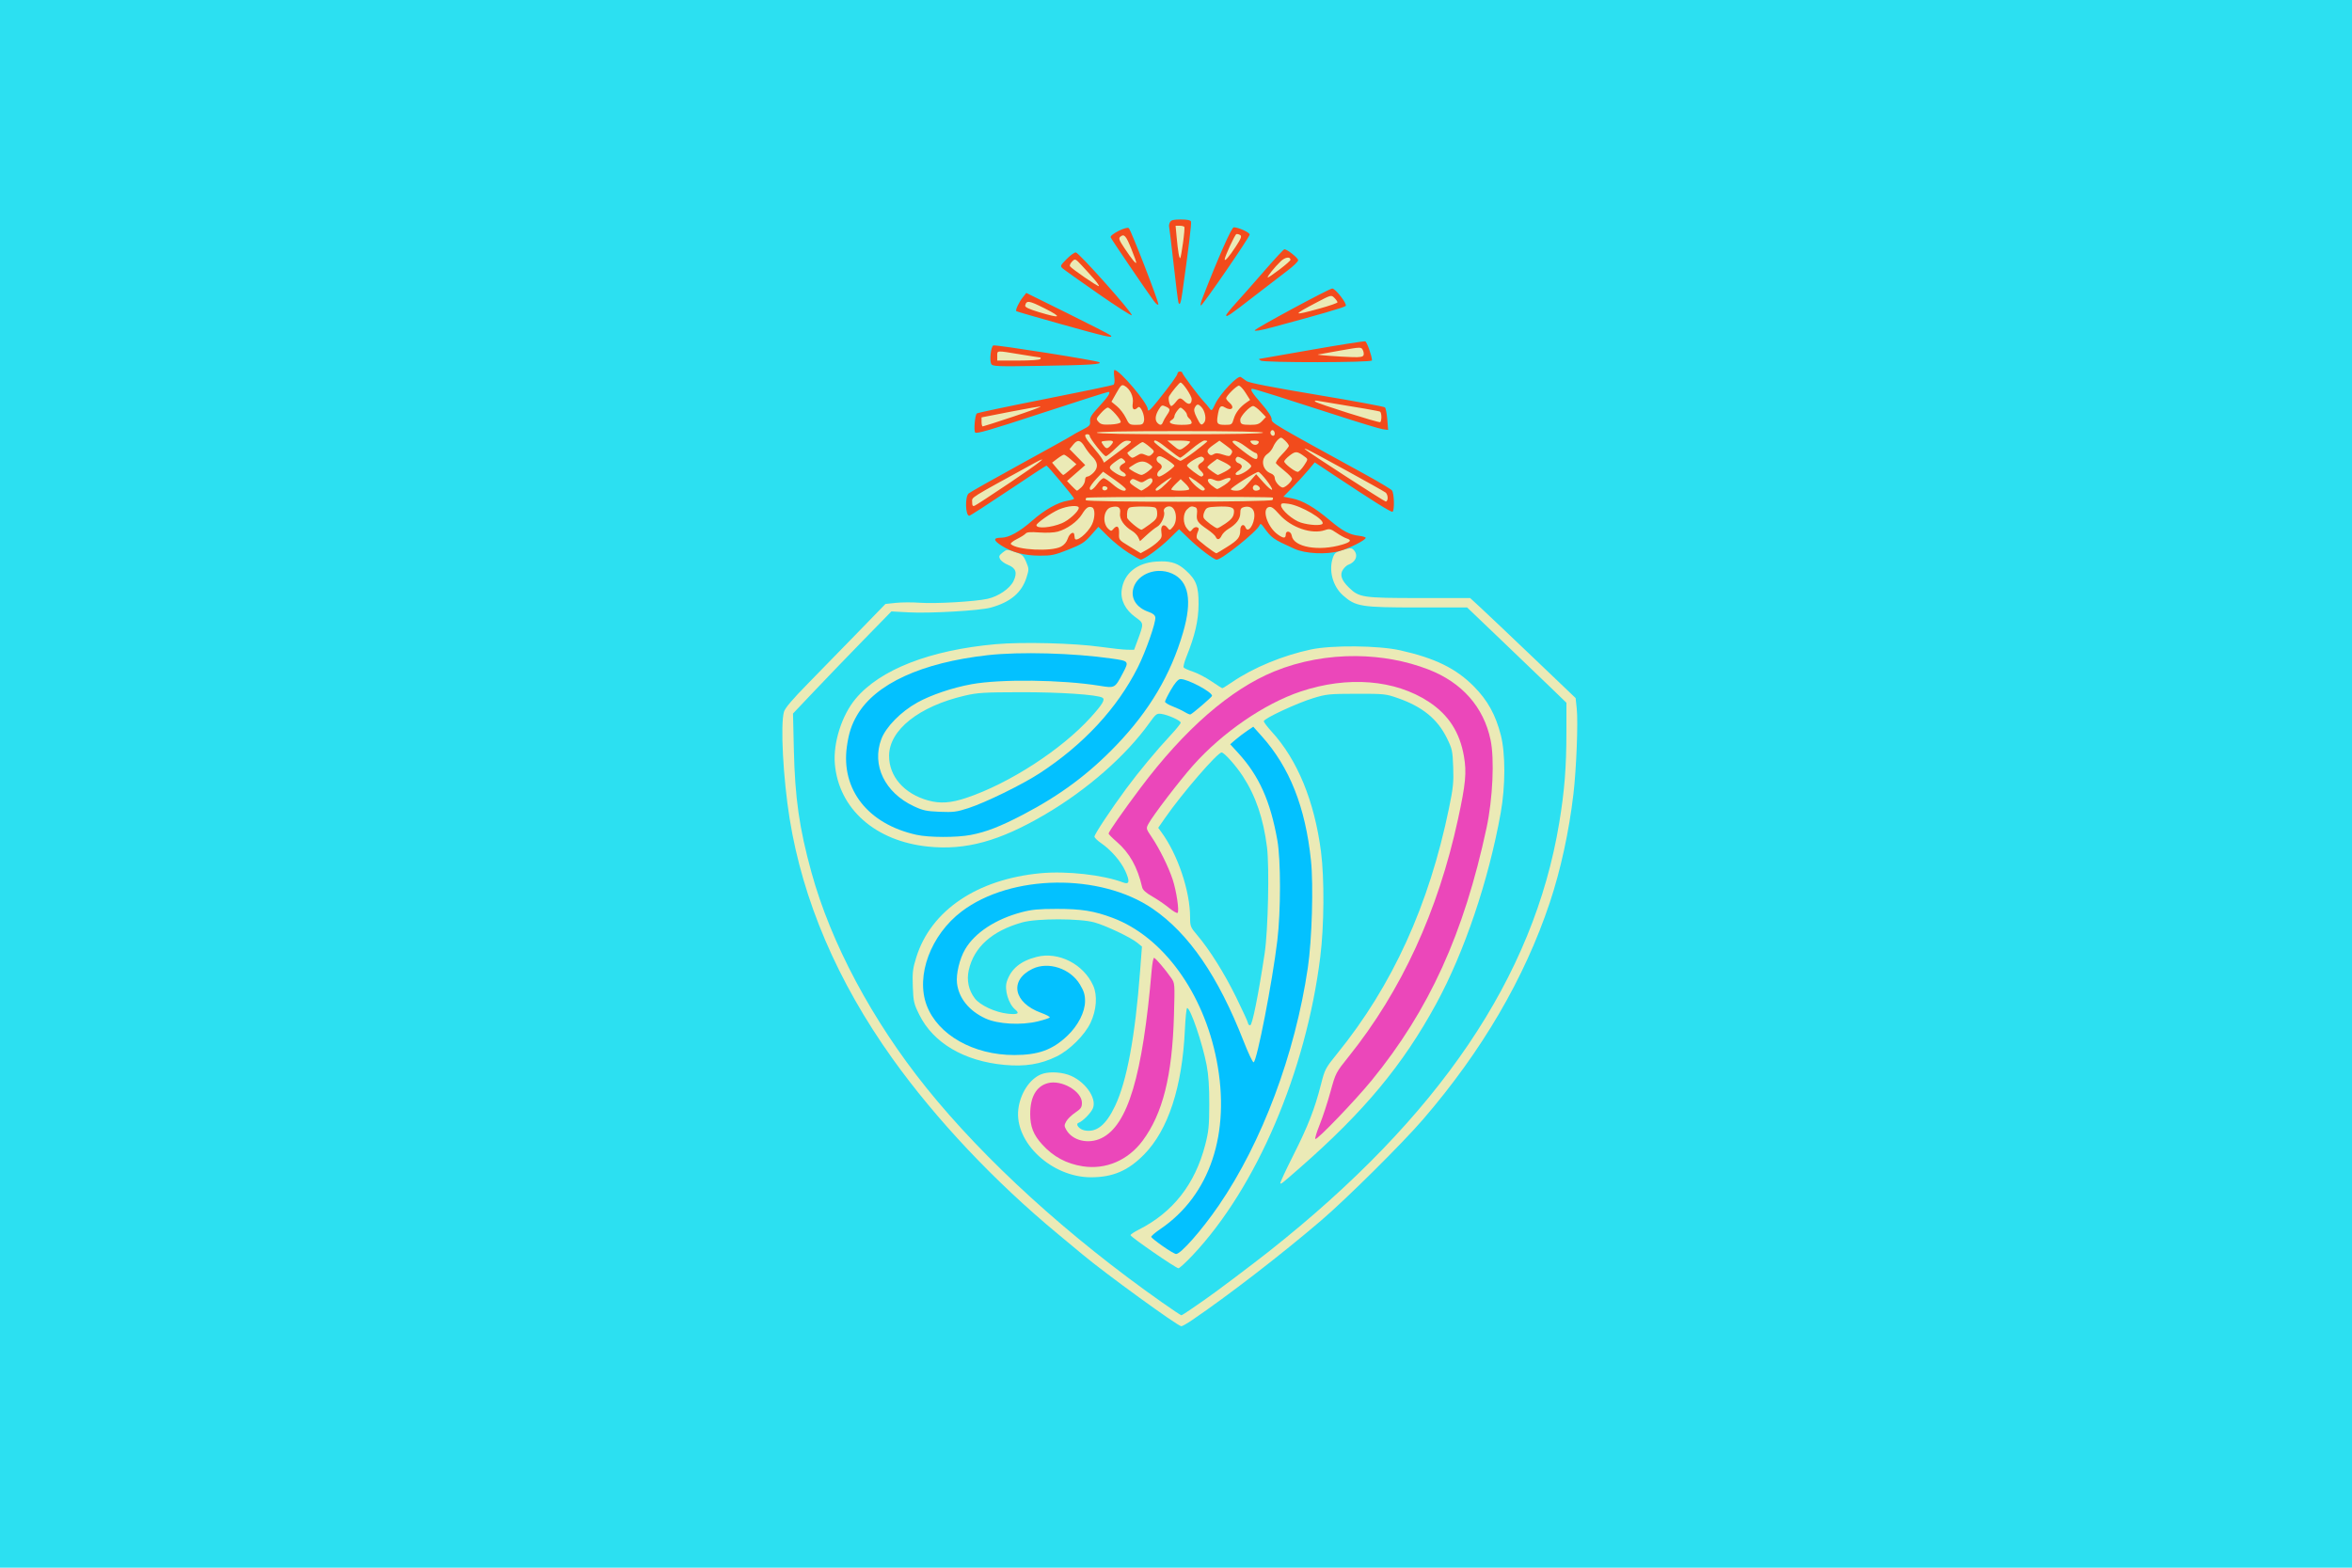 <?xml version="1.0" encoding="UTF-8"?>
<svg version="1.1" viewBox="0 0 1200 800" xmlns="http://www.w3.org/2000/svg" xmlns:cc="http://creativecommons.org/ns#" xmlns:dc="http://purl.org/dc/elements/1.1/" xmlns:rdf="http://www.w3.org/1999/02/22-rdf-syntax-ns#">
<rect y="9.7656e-5" width="1200" height="800" fill="#2ce0f1" stroke-width="1.085"/>
<path d="m689.08 279.82c-0.743-0.023-1.832 0.244-3.777 0.785-3.603 1.003-4.395 1.575-5.18 3.744-2.374 6.564-0.2 14.837 5.131 19.529 6.447 5.675 9.201 6.117 38.016 6.117h25.273l17.928 17.148c9.86 9.432 21.256 20.372 25.326 24.312l7.4 7.164-8e-3 14.887c-0.01 18.01-0.965 30.076-3.672 46.438-13.02 78.688-61.242 149.93-147.92 218.52-8.72 6.901-28.665 21.903-32.93 24.771-0.951 0.64-3.916 2.695-6.59 4.564-2.674 1.87-5.083 3.398-5.354 3.398s-4.686-2.948-9.81-6.553c-47.75-33.591-90.544-72.565-120.32-109.58-27.648-34.37-48.718-73.913-58.637-110.05-6.168-22.473-8.348-37.696-8.926-62.355l-0.436-18.539 11.25-11.861c6.186-6.524 17.481-18.249 25.1-26.055l13.852-14.191 8.799 0.477c10.886 0.59 36.142-0.862 41.797-2.402 10.102-2.751 15.892-7.624 18.357-15.445 1.281-4.064 1.272-4.411-0.207-7.914-1.383-3.276-1.986-3.812-5.705-5.061-4.094-1.375-4.193-1.369-6.309 0.318-1.818 1.45-2.014 1.969-1.266 3.367 0.487 0.909 2.327 2.228 4.09 2.934 4.003 1.601 4.801 4.027 2.723 8.281-1.867 3.821-7.707 7.794-13.268 9.023-6.367 1.408-26.504 2.575-34.432 1.996-3.861-0.282-9.403-0.257-12.316 0.055l-5.297 0.566-14.072 14.494c-7.739 7.972-19.213 19.736-25.496 26.141-7.939 8.093-11.663 12.481-12.211 14.393-1.873 6.529-0.437 33.78 2.863 54.361 6.728 41.959 24.419 83.29 52.459 122.55 22.156 31.025 52.273 62.949 84.689 89.773 4.62 3.823 10.02 8.312 12 9.975 11.609 9.75 48.949 36.898 50.744 36.895 0.471 0 2.909-1.395 5.418-3.1 18.427-12.518 45.512-33.421 65.887-50.852 12.945-11.075 41.556-39.471 52.037-51.646 30.08-34.941 51.702-71.925 64.6-110.5 5.537-16.563 9.853-36.367 12.094-55.494 1.524-13.009 2.437-36.692 1.685-43.684l-0.566-5.283-21.266-20.316c-11.695-11.175-23.8-22.658-26.898-25.518l-5.633-5.201-26.051-0.012c-28.881-0.014-30.574-0.266-35.795-5.326-3.797-3.68-4.774-6.55-3.103-9.1 0.738-1.126 1.949-2.262 2.693-2.525 3.916-1.385 5.282-4.862 2.932-7.459-0.559-0.617-0.953-0.931-1.695-0.953zm-96.604 6.656c-0.786 6e-3 -1.619 0.039-2.504 0.096-9.873 0.634-16.525 6.052-17.668 14.391-0.711 5.19 1.834 10.275 7 13.986 4.37 3.139 4.358 3.016 1.094 11.846l-1.773 4.801-3.514-0.035c-1.932-0.02-8.014-0.675-13.514-1.455-13.51-1.916-39.973-2.593-53.611-1.371-33.548 3.007-59.047 12.957-71.482 27.891-7.024 8.435-11.486 22.48-10.557 33.229 1.98 22.891 20.621 39.407 47.604 42.176 19.217 1.972 36.481-2.789 59.781-16.486 21.449-12.609 41.144-29.894 53.07-46.576 3.333-4.662 3.783-5.003 6.15-4.658 3.485 0.507 9.846 3.398 9.846 4.475 0 0.482-2.254 3.292-5.008 6.244-7.323 7.851-16.346 18.709-22.744 27.369-7.729 10.462-16.248 23.322-16.248 24.525 0 0.549 1.538 2.056 3.418 3.35 5.034 3.463 10.054 9.254 12.326 14.217 2.436 5.321 2.101 7.066-1.117 5.84-10.178-3.878-28.771-5.959-42.092-4.713-32.389 3.03-55.983 18.982-63.438 42.891-1.81 5.805-2.04 7.744-1.773 14.953 0.283 7.651 0.535 8.748 3.307 14.355 7.114 14.394 22.85 23.683 43.369 25.602 10.569 0.988 18.568-0.305 26.729-4.322 6.645-3.271 14.289-10.868 17.268-17.16 3.059-6.461 3.605-13.894 1.391-18.9-4.875-11.021-17.736-17.583-28.869-14.73-8.265 2.117-13.106 6.126-15.232 12.613-1.335 4.074 0.859 11.414 4.256 14.232 2.478 2.057 1.388 2.69-3.715 2.156-6.384-0.667-14.157-4.275-16.867-7.828-3.166-4.151-4.253-9.217-3.09-14.402 2.645-11.795 11.939-20.087 27.33-24.385 7.432-2.076 29.371-2.062 36.801 0.023 6.006 1.686 18.529 7.643 21.914 10.424l2.314 1.902-0.959 12.68c-2.527 33.385-6.733 56.019-12.764 68.689-4.668 9.807-9.523 13.664-15.631 12.424-2.678-0.544-4.754-3.197-2.998-3.832 2.12-0.767 6.344-5.039 7.328-7.414 2.21-5.335-4.411-14.343-12.592-17.131-4.58-1.561-10.636-1.62-14.039-0.139-5.769 2.512-10.412 9.7-11.406 17.66-2.117 16.944 17.037 34.876 37.176 34.801 11.084-0.041 18.782-3.339 26.867-11.51 12.392-12.524 19.587-34.475 20.934-63.871 0.277-6.05 0.792-11 1.143-11 1.682 0 7.83 18.031 9.965 29.229 0.95 4.981 1.354 11.079 1.326 19.971-0.034 11.079-0.316 13.867-2.098 20.736-5.185 19.991-16.477 34.381-33.881 43.17-2.31 1.167-4.199 2.432-4.199 2.812 0 0.893 23.159 16.881 24.453 16.881 0.539 0 3.78-2.97 7.203-6.6 32.55-34.516 57.834-93.584 65.146-152.2 1.984-15.905 2.155-40.007 0.379-53.76-3.321-25.72-12-46.863-25.129-61.229-2.23-2.44-4.055-4.857-4.055-5.371 0-1.355 16.774-9.185 25.201-11.764 6.729-2.059 8.168-2.205 22-2.231 14.194-0.026 15.061 0.064 21.199 2.215 12.526 4.389 20.173 10.614 24.979 20.338 2.732 5.528 2.945 6.508 3.254 14.859 0.285 7.707-0.011 10.608-2.152 21.012-10.192 49.519-28.83 90.434-57.039 125.21-5.973 7.364-6.319 8.018-8.24 15.592-3.187 12.565-6.602 21.326-14.139 36.268-3.869 7.67-6.865 14.12-6.654 14.33 0.436 0.436 0.741 0.196 9.994-7.906 32.777-28.7 52.451-52.366 69.477-83.568 14.442-26.468 26.823-63.082 33.004-97.6 2.43-13.572 2.457-30.244 0.064-39.6-2.665-10.423-6.73-17.781-13.742-24.877-9.095-9.203-19.823-14.465-37.615-18.447-11.142-2.494-34.871-2.714-45.59-0.424-14.279 3.05-29.224 9.231-39.969 16.527-2.608 1.771-4.938 3.221-5.178 3.221s-2.743-1.581-5.561-3.51c-2.818-1.929-7.052-4.14-9.408-4.916s-4.502-1.745-4.768-2.152c-0.266-0.407 0.342-2.783 1.35-5.281 4.42-10.961 6.207-18.657 6.254-26.941 0.053-9.235-1.181-12.501-6.557-17.357-3.705-3.347-6.981-4.605-12.484-4.562zm-71.678 66.76c20.123-0.038 39.155 1.249 41.697 2.82 1.468 0.907 5e-3 3.36-5.912 9.916-14.913 16.523-41.626 33.842-63.51 41.174-7.939 2.66-13.357 3.034-19.477 1.35-12.267-3.377-20.033-12.256-19.982-22.844 0.063-13.162 15.241-25.208 38.631-30.662 6.507-1.517 9.79-1.719 28.553-1.754zm102.49 30.76c1.308 0 7.33 6.756 10.861 12.186 6.531 10.041 10.439 21.541 12.275 36.131 1.266 10.059 0.559 42.507-1.178 54.084-3.149 20.99-6.32 36.799-7.381 36.799-0.591 0-1.072-0.421-1.072-0.936 0-0.515-2.732-6.492-6.07-13.283-6.128-12.464-13.57-24.326-20.02-31.908-3.293-3.872-3.512-4.422-3.512-8.895 0-13.45-6.284-32.104-14.672-43.553l-1.594-2.178 3.486-5.023c8.731-12.582 26.736-33.424 28.875-33.424z" fill="#ebeab6" stroke-width=".6"/>
<path d="m591.22 291.34c-5.872 0.138-11.359 3.464-12.92 8.674-1.58 5.272 1.456 10.079 7.734 12.244 2.145 0.74 3.245 1.63 3.414 2.766 0.371 2.49-4.84 17.389-8.926 25.525-10.489 20.885-27.82 39.562-50.244 54.145-8.836 5.746-27.491 14.867-36.203 17.701-5.938 1.932-7.681 2.156-14.609 1.873-6.764-0.276-8.621-0.676-13.246-2.846-14.775-6.93-21.565-20.955-16.572-34.227 2.351-6.25 10.003-14.037 18.352-18.674 7.055-3.919 17.984-7.608 27.793-9.383 14.79-2.677 46.017-2.29 65.164 0.807 7.885 1.275 7.827 1.308 11.865-6.324 3.296-6.23 3.257-6.284-5.551-7.553-19.596-2.823-46.927-3.573-63.271-1.736-33.8 3.797-57.297 14.576-66.682 30.59-2.875 4.906-4.291 9.242-5.238 16.055-3.058 21.985 10.827 39.588 35.52 45.033 6.432 1.418 20.494 1.448 27.73 0.059 7.853-1.508 15.122-4.335 26.666-10.369 19.003-9.933 33.575-20.789 47.658-35.502 16.826-17.579 27.665-35.91 33.939-57.4 4.777-16.36 2.969-26.224-5.514-30.076-2.204-1.001-4.561-1.435-6.859-1.381zm11.201 55.195c-0.116 0-0.224 8e-3 -0.32 0.021-1.09 0.157-2.712 2.04-4.684 5.436-1.66 2.858-3.018 5.6-3.018 6.092 0 0.492 1.709 1.546 3.799 2.342 2.09 0.796 4.881 2.104 6.201 2.906s2.647 1.37 2.951 1.262c1.152-0.41 11.049-8.927 11.049-9.508 0-2.003-12.389-8.55-15.979-8.551zm36.992 24.307-3.107 2.1c-1.709 1.155-4.357 3.167-5.885 4.471l-2.777 2.371 4.051 4.432c10.697 11.704 16.433 24.479 20.018 44.58 1.794 10.059 1.785 36.194-0.019 51.201-2.549 21.205-10.419 61.619-12.094 62.107-0.44 0.128-2.731-4.703-5.09-10.736-12.976-33.188-27.939-54.999-46.408-67.641-26.739-18.303-72.336-17.659-97.453 1.379-15.767 11.95-23.529 32.768-17.857 47.893 5.654 15.078 23.868 25.415 44.736 25.389 12.243-0.015 19.426-2.618 27.006-9.787 5.505-5.206 9.066-12.187 9.066-17.768 0-3.21-0.568-5.055-2.6-8.449-4.896-8.179-16.146-11.887-24.215-7.981-11.956 5.788-9.736 17.297 4.324 22.424 2.673 0.975 4.69 2.047 4.482 2.383s-2.907 1.23-6 1.988c-8.568 2.1-20.457 1.447-26.791-1.473-8.381-3.863-13.63-10.366-14.535-18.01-0.547-4.614 1.343-12.485 4.148-17.271 4.963-8.469 15.482-15.384 28.785-18.924 5.122-1.363 8.717-1.705 18-1.709 12.561-6e-3 19.038 1.036 28.494 4.586 25.635 9.624 46.374 38.104 53.09 72.904 7.153 37.068-3.432 68.679-28.754 85.875-2.708 1.839-4.811 3.662-4.676 4.051 0.135 0.389 2.766 2.487 5.846 4.662 3.08 2.175 6.153 3.989 6.828 4.031 2.323 0.145 13.138-12.14 21.766-24.723 22.114-32.253 38.949-77.175 45.475-121.35 2.103-14.238 2.917-42.099 1.598-54.736-2.848-27.285-10.891-47.573-25.168-63.494z" fill="#03c1ff" stroke-width=".6"/>
<path d="m692.06 334.81c-14.332-0.141-28.783 2.461-41.838 7.783-22.423 9.142-45.837 29.515-68.295 59.426-8.685 11.568-16.325 22.497-16.324 23.352 2.2e-4 0.344 1.847 2.216 4.104 4.16 6.588 5.674 10.64 12.906 13.029 23.264 0.319 1.384 1.917 2.831 5.188 4.693 2.6 1.48 6.441 4.104 8.531 5.832 2.091 1.728 4.061 2.858 4.381 2.51 0.901-0.982-0.62-11.177-2.535-16.996-2.114-6.421-6.727-15.756-10.689-21.633-2.942-4.362-2.953-4.414-1.617-6.894 2.278-4.23 15.798-21.911 22.674-29.652 14.941-16.822 36.389-31.567 54.938-37.771 24.001-8.029 48.13-6.086 65.375 5.266 10.073 6.631 15.808 15.532 17.93 27.826 1.424 8.251 0.875 14.045-3.029 32.021-10.238 47.137-28.857 87.595-55.746 121.13-6.623 8.26-6.699 8.409-9.346 18.066-1.468 5.356-3.919 12.835-5.445 16.621-1.527 3.786-2.544 7.118-2.26 7.406 0.761 0.771 20.267-19.517 28.746-29.9 29.347-35.936 47.06-74.892 58.619-128.92 3.16-14.771 4.086-35.068 2.043-44.801-3.534-16.835-14.603-29.361-31.809-35.996-11.423-4.405-23.977-6.665-36.623-6.789zm-103.27 153.98c-0.361 0-0.897 2.791-1.189 6.201-4.639 54.048-12.186 79.305-25.645 85.82-6.679 3.233-14.8 1.291-17.959-4.297-1.069-1.89-1.067-2.362 0.021-4.307 0.672-1.201 2.741-3.205 4.6-4.453 2.859-1.92 3.379-2.686 3.379-4.979 0-5.912-10.418-11.919-17.406-10.037-5.877 1.583-9.005 7.096-8.977 15.826 0.021 6.399 1.64 10.511 6.059 15.402 5.668 6.274 12.366 9.894 20.725 11.199 11.741 1.833 23.123-3.029 30.576-13.057 10.278-13.829 15.098-33.074 15.982-63.832 0.47-16.362 0.457-16.539-1.391-19.201-3.068-4.421-8.072-10.287-8.775-10.287z" fill="#eb47ba" stroke-width=".6"/>
<path d="m602.45 112.48c-1.867 0-3.083 0.082-3.838 0.273-0.755 0.192-1.023 0.423-1.25 0.865-0.175 0.34-0.314 0.746-0.387 1.1-0.073 0.354-0.057 0.675-0.039 0.729 0.033 0.098 0.038 0.147 0.055 0.244 0.017 0.097 0.036 0.22 0.059 0.371 0.045 0.303 0.102 0.718 0.17 1.234 0.136 1.033 0.316 2.472 0.525 4.213 0.419 3.482 0.96 8.175 1.523 13.236 0.563 5.058 1.119 9.781 1.562 13.314 0.222 1.767 0.415 3.236 0.566 4.299 0.076 0.531 0.139 0.962 0.191 1.273 0.052 0.312 0.114 0.553 0.102 0.518 0.029 0.08 0.047 0.106 0.074 0.17 0.279-0.733 0.629-2.487 1.029-5.305 1.571-11.066 2.752-19.849 3.496-25.973 0.372-3.062 0.635-5.459 0.783-7.141 0.074-0.841 0.119-1.503 0.135-1.973 8e-3 -0.235 0.01-0.421 4e-3 -0.551s-0.036-0.22-0.012-0.156c-0.012-0.031-0.063-0.111-0.248-0.209-0.185-0.098-0.486-0.202-0.889-0.283-0.806-0.163-2.018-0.25-3.613-0.25zm27.027 4c0.487-0.189-0.77 0.793-0.277 0.49-0.291 0.436-0.677 1.111-1.135 1.988-0.915 1.756-2.123 4.33-3.549 7.557-2.851 6.453-6.576 15.516-10.617 25.932-0.345 0.89-0.542 1.598-0.684 2.189 0.173-0.214 0.318-0.386 0.541-0.676 0.752-0.976 1.771-2.358 2.961-4.012 2.381-3.306 5.451-7.695 8.484-12.111 3.034-4.416 6.032-8.859 8.27-12.275 1.119-1.708 2.046-3.16 2.691-4.219 0.323-0.529 0.576-0.962 0.742-1.272 0.083-0.155 0.146-0.279 0.182-0.361 0.036-0.082 0.027-0.168 0.027-0.021 0 0.08 2e-4 -8e-3 -0.123-0.141-0.123-0.133-0.334-0.307-0.604-0.492-0.539-0.371-1.314-0.792-2.162-1.178-1.696-0.771-3.741-1.398-4.748-1.398zm-54.244 0.266c-0.979 0.052-3.276 0.936-5.137 1.961-0.931 0.512-1.773 1.059-2.326 1.525-0.277 0.233-0.48 0.449-0.58 0.598-0.1 0.149-0.062 0.173-0.088 0.105-0.021-0.056 0.081 0.157 0.23 0.4 0.149 0.244 0.361 0.577 0.625 0.986 0.528 0.82 1.266 1.943 2.154 3.279 1.776 2.672 4.15 6.194 6.633 9.85 4.965 7.312 10.379 15.171 12.32 17.805 0.5 0.678 0.968 1.163 1.326 1.461-0.083-0.298-0.186-0.649-0.34-1.123-0.355-1.093-0.887-2.611-1.537-4.408-1.301-3.594-3.081-8.31-4.91-13.031s-3.707-9.451-5.201-13.074c-0.747-1.811-1.398-3.345-1.898-4.461-0.25-0.558-0.462-1.011-0.627-1.336s-0.338-0.562-0.289-0.512c0.036 0.037-0.075-0.04-0.355-0.025zm80.156 10.969c-0.03 0.024-0.05 0.036-0.092 0.072-0.155 0.134-0.379 0.345-0.656 0.619-0.554 0.549-1.323 1.352-2.244 2.344-1.841 1.984-4.294 4.727-6.91 7.742-5.24 6.04-11.775 13.444-14.533 16.471-1.369 1.502-2.615 2.955-3.512 4.076-0.449 0.561-0.81 1.039-1.053 1.393-0.036 0.053-0.049 0.08-0.08 0.127 0.311-0.138 0.703-0.323 1.518-0.879 2.011-1.371 5.623-4.133 11.912-9.02 6.403-4.975 14.034-10.843 16.971-13.049 1.449-1.089 2.769-2.214 3.715-3.137 0.473-0.461 0.852-0.872 1.102-1.191 0.249-0.318 0.323-0.608 0.322-0.486v-2e-3c-5.7e-4 0.055-0.029-0.098-0.16-0.293-0.132-0.196-0.34-0.448-0.602-0.725-0.523-0.554-1.254-1.21-2.029-1.828-0.775-0.618-1.595-1.202-2.295-1.623-0.662-0.398-1.22-0.588-1.373-0.611zm-106.52 1.566c-0.015 0-0.261 0.058-0.562 0.217-0.302 0.159-0.68 0.402-1.096 0.705-0.831 0.606-1.816 1.455-2.731 2.387-1.601 1.631-2.409 2.55-2.59 2.984-0.09 0.217-0.078 0.251-6e-3 0.387 0.072 0.136 0.277 0.357 0.605 0.648 0.134 0.119 0.821 0.642 1.842 1.385 1.021 0.743 2.406 1.738 4.057 2.912 3.301 2.348 7.66 5.412 12.277 8.627 4.615 3.213 8.839 6.048 11.922 8.023 1.541 0.988 2.799 1.762 3.668 2.256 0.016 9e-3 0.021 0.01 0.037 0.019-0.106-0.149-0.16-0.241-0.289-0.414-0.706-0.947-1.749-2.248-3.018-3.775-2.537-3.055-5.98-7.021-9.48-10.949s-7.062-7.819-9.836-10.723c-1.387-1.452-2.578-2.659-3.461-3.494-0.441-0.418-0.806-0.742-1.07-0.953-0.132-0.105-0.24-0.184-0.307-0.225-0.067-0.041-0.124-0.018 0.037-0.018zm130.87 18.432c0.489-0.19-3.953 1.448-0.539 0.201-0.351 0.146-0.832 0.366-1.42 0.645-1.175 0.558-2.775 1.356-4.65 2.316-3.75 1.921-8.608 4.49-13.424 7.088-4.816 2.598-9.591 5.224-13.18 7.262-1.794 1.019-3.293 1.891-4.346 2.535-0.31 0.189-0.491 0.312-0.719 0.459 0.268-0.028 0.429-0.023 0.803-0.086 1.461-0.247 3.688-0.765 6.559-1.535 12.039-3.229 21.257-5.773 27.557-7.604 3.15-0.915 5.571-1.654 7.244-2.207 0.836-0.277 1.487-0.507 1.941-0.688 0.227-0.09 0.405-0.17 0.527-0.23 0.083-0.041 0.087-0.047 0.105-0.059-1e-3 -0.043-5e-3 -0.107-0.033-0.213-0.066-0.246-0.224-0.615-0.451-1.037-0.454-0.844-1.178-1.918-1.982-2.959-0.804-1.041-1.69-2.054-2.457-2.787-0.383-0.367-0.738-0.664-1.023-0.855-0.285-0.191-0.515-0.246-0.512-0.246zm-155.98 2.365-1.553 1.949c-0.929 1.165-1.883 2.775-2.523 4.135-0.32 0.68-0.562 1.3-0.686 1.752-0.06 0.218-0.087 0.394-0.092 0.502 0.077 0.027 0.158 0.055 0.283 0.096 0.32 0.105 0.789 0.251 1.385 0.432 1.192 0.362 2.899 0.867 4.992 1.475 4.186 1.215 9.918 2.846 16.182 4.6 11.431 3.201 18.095 5.015 21.678 5.828 1.401 0.318 1.984 0.367 2.494 0.406-0.024-0.014-0.034-0.021-0.059-0.035-0.329-0.189-0.796-0.445-1.379-0.758-1.166-0.626-2.804-1.48-4.791-2.5-3.975-2.04-9.347-4.741-15.154-7.611a0.483 0.483 0 0 1-2e-3 0zm172.64 24.566c0.283 0.068-0.674-0.017-0.523 0.053-0.405 0.038-0.982 0.107-1.707 0.203-1.449 0.193-3.489 0.494-5.967 0.883-4.956 0.777-11.662 1.897-18.92 3.172-7.26 1.276-13.906 2.441-18.764 3.291-2.429 0.425-4.41 0.772-5.799 1.014-0.592 0.103-1.016 0.177-1.381 0.24 0.052 0.036 0.063 0.054 0.121 0.092-0.066-0.042 0.023 9e-3 0.156 0.037 0.133 0.028 0.327 0.06 0.568 0.09 0.483 0.06 1.159 0.116 1.99 0.168 1.663 0.104 3.952 0.19 6.652 0.258 5.401 0.135 12.445 0.197 19.432 0.188 6.987-9e-3 13.919-0.091 19.1-0.24 2.59-0.075 4.743-0.166 6.238-0.273 0.747-0.054 1.331-0.113 1.709-0.172 0.076-0.012 0.098-0.02 0.156-0.031-0.077-1.009-0.618-3.129-1.309-5.086-0.371-1.05-0.77-2.045-1.121-2.779-0.176-0.367-0.341-0.67-0.475-0.873-0.133-0.203-0.293-0.281-0.158-0.232zm-189.4 2.084c0.021-8e-3 -0.087 0.06-0.199 0.254-0.112 0.194-0.234 0.487-0.346 0.844-0.223 0.713-0.409 1.676-0.525 2.684-0.117 1.008-0.165 2.064-0.127 2.973 0.038 0.909 0.183 1.682 0.361 2.043 0.101 0.204 0.171 0.309 0.73 0.463 0.56 0.154 1.56 0.273 3.236 0.338 3.353 0.13 9.421 0.066 20.457-0.105 12.769-0.198 20.806-0.4 25.383-0.688 2.098-0.132 3.299-0.292 4.019-0.451-0.104-0.029-0.082-0.029-0.209-0.059-0.458-0.108-1.092-0.242-1.869-0.396-1.555-0.309-3.691-0.698-6.209-1.139-5.037-0.881-11.608-1.963-18.164-3-6.556-1.037-13.096-2.029-18.072-2.732-2.488-0.352-4.585-0.631-6.094-0.807-0.754-0.088-1.363-0.151-1.793-0.184-0.215-0.016-0.385-0.024-0.5-0.025-0.115-1e-3 -0.224 0.044-0.08-0.012zm61.877 12.686c-0.019 0.125-0.04 0.231-0.047 0.428-0.02 0.592 0.029 1.446 0.158 2.385 0.157 1.146 0.2 2.1 0.119 2.852-0.081 0.752-0.257 1.361-0.779 1.684-0.095 0.059-0.131 0.064-0.189 0.084-0.058 0.02-0.124 0.04-0.203 0.062-0.158 0.045-0.366 0.1-0.627 0.164-0.523 0.129-1.256 0.296-2.18 0.502-1.847 0.411-4.454 0.969-7.633 1.633-6.358 1.327-15 3.077-24.393 4.934-9.389 1.856-17.987 3.61-24.27 4.939-3.142 0.665-5.703 1.225-7.496 1.637-0.896 0.206-1.601 0.376-2.084 0.502-0.241 0.063-0.429 0.116-0.549 0.154-0.022 7e-3 -0.028 0.01-0.045 0.016-0.037 0.056-0.117 0.189-0.199 0.432-0.093 0.275-0.186 0.639-0.271 1.059-0.17 0.838-0.311 1.896-0.4 2.955-0.09 1.06-0.13 2.124-0.104 2.978 0.013 0.427 0.045 0.801 0.09 1.088 0.045 0.287 0.123 0.492 0.141 0.52-0.079-0.124-0.092-0.053 0.139-0.045 0.231 8e-3 0.626-0.027 1.178-0.125 1.103-0.196 2.836-0.633 5.377-1.369 5.081-1.471 13.403-4.135 26.582-8.461 9.117-2.992 17.516-5.713 23.705-7.686 3.094-0.986 5.636-1.786 7.439-2.34 0.902-0.277 1.618-0.492 2.131-0.639 0.256-0.073 0.462-0.13 0.617-0.17 0.077-0.02 0.142-0.035 0.199-0.047 0.057-0.012 0.083-0.023 0.191-0.023 0.255 0 0.516 0.045 0.734 0.23 0.218 0.185 0.311 0.489 0.299 0.744-0.024 0.511-0.289 1.006-0.727 1.682-0.875 1.352-2.543 3.333-5.074 6.066-1.752 1.893-2.83 3.191-3.426 4.191s-0.724 1.662-0.639 2.467c0.11 1.04 0.021 1.892-0.639 2.613-0.66 0.721-1.756 1.319-3.666 2.287-1.171 0.594-2.342 1.215-3.277 1.736-0.936 0.521-1.673 0.974-1.842 1.107-0.084 0.067-0.15 0.103-0.271 0.178-0.122 0.074-0.282 0.17-0.482 0.287-0.4 0.234-0.957 0.553-1.652 0.947-1.392 0.789-3.341 1.882-5.709 3.199-4.735 2.635-11.14 6.169-18.07 9.967-6.928 3.796-13.386 7.385-18.205 10.107-2.409 1.361-4.41 2.507-5.854 3.352-0.722 0.423-1.304 0.769-1.727 1.029-0.423 0.261-0.719 0.468-0.732 0.48-0.307 0.268-0.679 1.115-0.885 2.215s-0.29 2.441-0.252 3.727c0.038 1.286 0.201 2.522 0.457 3.393 0.128 0.435 0.284 0.776 0.426 0.973 0.127 0.176 0.193 0.192 0.244 0.197 0.075-0.037 0.184-0.095 0.326-0.176 0.294-0.166 0.714-0.417 1.24-0.74 1.052-0.646 2.534-1.583 4.33-2.742 3.593-2.317 8.45-5.516 13.703-9.035 5.257-3.521 10.083-6.721 13.627-9.043 1.772-1.161 3.223-2.102 4.248-2.754 0.513-0.326 0.917-0.581 1.207-0.756 0.145-0.087 0.261-0.155 0.352-0.205 0.045-0.025 0.084-0.043 0.125-0.062 0.021-0.01 0.04-0.021 0.07-0.031 0.03-0.011 0.053-0.031 0.18-0.031 0.299 0 0.305 0.088 0.373 0.137 0.068 0.049 0.132 0.104 0.205 0.17 0.146 0.133 0.324 0.311 0.541 0.537 0.433 0.452 1.011 1.09 1.688 1.855 1.352 1.531 3.098 3.573 4.824 5.639s3.435 4.152 4.715 5.769c0.64 0.809 1.171 1.5 1.549 2.018 0.189 0.259 0.338 0.472 0.447 0.645 0.055 0.086 0.099 0.162 0.137 0.236 0.037 0.075 0.09 0.108 0.09 0.326 0 0.234-0.12 0.377-0.213 0.467-0.093 0.09-0.187 0.15-0.293 0.209-0.212 0.117-0.472 0.22-0.785 0.322-0.626 0.205-1.459 0.4-2.377 0.547-4.77 0.763-11.517 4.514-17.695 9.943-6.627 5.823-12.133 8.945-16.246 8.945-1.025 0-1.781 0.089-2.213 0.227-0.216 0.069-0.345 0.149-0.395 0.197-0.05 0.048-0.042 0.04-0.041 0.08 2e-3 0.081 0.166 0.448 0.664 0.916 0.498 0.469 1.28 1.046 2.33 1.713 5.409 3.437 11.353 5.013 19.186 5.061 6.059 0.037 7.463-0.261 14.467-3.039 6.803-2.698 8.183-3.567 11.418-7.242l3.75-4.26a0.483 0.483 0 0 1 0.701-0.025l4.992 4.943c2.709 2.682 7.397 6.429 10.316 8.25 1.48 0.923 2.917 1.771 4.033 2.387 0.558 0.308 1.037 0.559 1.395 0.73 0.179 0.086 0.328 0.151 0.436 0.193 0.107 0.042 0.196 0.053 0.131 0.049 0.026 2e-3 0.296-0.042 0.645-0.189 0.348-0.147 0.796-0.379 1.311-0.678 1.029-0.598 2.328-1.466 3.734-2.49 2.814-2.048 6.064-4.722 8.529-7.127l5-4.877a0.483 0.483 0 0 1 0.674 0l5 4.844c2.479 2.401 5.658 5.071 8.379 7.131 1.361 1.03 2.608 1.908 3.59 2.522 0.491 0.307 0.915 0.548 1.244 0.705 0.329 0.157 0.59 0.215 0.596 0.215 0.112 0 0.698-0.181 1.424-0.57 0.726-0.389 1.643-0.961 2.676-1.658 2.066-1.395 4.601-3.297 7.09-5.295 2.489-1.998 4.934-4.096 6.826-5.879 0.946-0.892 1.754-1.705 2.356-2.383 0.602-0.678 0.996-1.247 1.1-1.51 0.107-0.269 0.211-0.498 0.426-0.688 0.214-0.19 0.604-0.252 0.871-0.145 0.535 0.215 0.869 0.697 1.449 1.494 2.162 2.973 3.303 4.472 5.273 5.875 1.97 1.403 4.826 2.732 10.365 5.244 5.365 2.433 16.028 2.998 22.695 1.152 2.474-0.685 5.808-2.082 8.496-3.443 1.344-0.681 2.53-1.354 3.361-1.916 0.416-0.281 0.742-0.534 0.945-0.73 0.101-0.097 0.08-0.061 0.109-0.109-0.131-0.063-0.302-0.138-0.553-0.213-0.583-0.174-1.422-0.338-2.342-0.441-4.95-0.558-8.571-2.497-15.213-8.088-7.79-6.557-13.701-9.965-18.922-10.992l-4.475-0.879a0.483 0.483 0 0 1-0.252-0.809l4.809-4.936c2.635-2.704 6.239-6.651 7.977-8.734l3.193-3.826a0.483 0.483 0 0 1 0.639-0.094l8.799 5.852c10.546 7.013 18.103 11.948 23.1 15.076 2.498 1.564 4.359 2.678 5.621 3.367 0.631 0.345 1.114 0.583 1.438 0.715 0.118 0.048 0.184 0.066 0.252 0.086 0.013-0.03 0.041-0.051 0.1-0.242 0.081-0.262 0.151-0.645 0.205-1.098 0.107-0.905 0.144-2.095 0.111-3.307-0.033-1.211-0.135-2.448-0.295-3.451s-0.442-1.801-0.574-1.965c9.7e-4 1e-3 -0.148-0.14-0.367-0.303-0.219-0.162-0.521-0.372-0.891-0.615-0.74-0.487-1.752-1.117-2.963-1.844-2.421-1.453-5.63-3.29-9.035-5.158-24.134-13.243-36.129-19.822-42.113-23.357-2.992-1.768-4.476-2.763-5.271-3.51-0.398-0.374-0.634-0.705-0.754-1.039s-0.111-0.63-0.111-0.879c0-0.379-0.406-1.404-1.272-2.719-0.865-1.314-2.155-2.969-3.811-4.867-2.438-2.796-3.962-4.685-4.723-5.943-0.38-0.629-0.61-1.081-0.572-1.582 0.019-0.25 0.166-0.527 0.385-0.67 0.219-0.143 0.455-0.174 0.695-0.174 0.169 0 0.262 0.028 0.441 0.068 0.179 0.041 0.408 0.099 0.693 0.176 0.57 0.153 1.357 0.38 2.357 0.678 2 0.595 4.848 1.474 8.469 2.611 7.241 2.276 17.572 5.589 30.365 9.744 5.937 1.929 11.641 3.724 16.045 5.061 2.202 0.668 4.08 1.222 5.496 1.621 1.417 0.399 2.417 0.644 2.693 0.682l2.125 0.285-0.383-4.777c-0.117-1.461-0.31-2.878-0.521-3.967-0.106-0.544-0.218-1.008-0.322-1.346-0.097-0.313-0.212-0.49-0.193-0.482-0.023-8e-3 -0.037-0.014-0.072-0.025-0.125-0.039-0.316-0.091-0.562-0.152-0.492-0.122-1.206-0.281-2.109-0.469-1.807-0.376-4.378-0.874-7.519-1.455-6.283-1.161-14.85-2.659-24.178-4.213-11.147-1.857-19.794-3.384-25.818-4.555-3.012-0.586-5.367-1.082-7.057-1.488-0.845-0.203-1.523-0.385-2.039-0.545s-0.852-0.275-1.117-0.457c-1.055-0.725-2.409-1.674-3.025-2.121 0.023 0.017 0.029 4e-3 -0.043 0.01-0.072 6e-3 -0.206 0.038-0.373 0.109-0.334 0.142-0.8 0.428-1.332 0.828-1.065 0.8-2.406 2.046-3.777 3.488-2.743 2.885-5.62 6.589-6.801 9.102-0.426 0.906-0.756 1.597-1.037 2.113-0.281 0.516-0.492 0.863-0.805 1.103-0.156 0.12-0.367 0.21-0.586 0.205-0.219-5e-3 -0.406-0.097-0.553-0.205-0.293-0.217-0.503-0.513-0.775-0.893-0.594-0.826-1.967-2.464-3.004-3.576-1.396-1.498-4.098-4.942-6.479-8.131-1.19-1.594-2.296-3.12-3.107-4.299-0.406-0.589-0.738-1.092-0.975-1.478-0.118-0.193-0.213-0.357-0.283-0.498-0.071-0.141-0.143-0.195-0.143-0.467 0 0.095 0.044 0.069-0.086 4e-3 -0.13-0.065-0.367-0.125-0.631-0.125-0.228 0-0.429 0.076-0.553 0.172-0.124 0.096-0.164 0.187-0.164 0.271 0 0.264-0.084 0.461-0.203 0.721-0.119 0.26-0.285 0.562-0.504 0.924-0.438 0.723-1.084 1.674-1.945 2.865-1.722 2.382-4.305 5.724-7.771 10.062-1.826 2.286-3.037 3.683-3.877 4.377-0.21 0.173-0.397 0.306-0.592 0.398-0.195 0.092-0.422 0.158-0.676 0.084-0.254-0.074-0.434-0.302-0.508-0.502-0.074-0.2-0.09-0.399-0.09-0.625 0-0.2-0.183-0.793-0.566-1.525-0.383-0.732-0.947-1.635-1.633-2.637-1.373-2.002-3.24-4.399-5.189-6.699-1.949-2.3-3.981-4.507-5.676-6.125-0.847-0.809-1.612-1.472-2.227-1.92-0.487-0.355-0.761-0.442-0.949-0.508z" fill="#ebeab6" stroke-width=".8"/>
<path d="m575.79 282.11c-2.974-1.855-7.654-5.597-10.4-8.316l-4.993-4.943-3.75 4.26c-3.257 3.7-4.783 4.67-11.6 7.373-7.014 2.782-8.573 3.109-14.65 3.072-7.896-0.048-13.953-1.648-19.442-5.135-4.259-2.706-4.287-4.023-0.084-4.023 3.86 0 9.336-3.034 15.926-8.825 6.226-5.471 12.999-9.268 17.939-10.058 1.793-0.287 3.261-0.767 3.261-1.068 0-0.692-13.507-16.849-14.085-16.849-0.236 0-9.029 5.76-19.54 12.8-10.511 7.04-19.44 12.8-19.843 12.8-1.983 0-2.266-9.686-0.332-11.374 0.77-0.672 12.74-7.435 26.6-15.029 13.86-7.594 25.614-14.134 26.119-14.533s2.846-1.702 5.2-2.894c3.805-1.928 4.254-2.419 4.042-4.421-0.189-1.789 0.672-3.235 4.191-7.036 5.047-5.451 6.64-7.912 5.121-7.912-0.54 0-15.9 4.896-34.132 10.88-26.361 8.652-33.289 10.659-33.834 9.8-0.722-1.139-0.084-8.664 0.821-9.669 0.292-0.324 15.898-3.627 34.68-7.34s34.562-7.005 35.065-7.316c0.587-0.363 0.743-1.817 0.436-4.06-0.263-1.922-0.21-3.494 0.119-3.494 2.62 0 16.971 16.938 16.971 20.031 0 1.549 1.241 0.524 4.882-4.034 6.928-8.67 10.318-13.36 10.318-14.271 0-0.509 0.54-0.926 1.2-0.926s1.2 0.272 1.2 0.604c0 0.724 8.145 11.636 10.856 14.543 1.053 1.129 2.423 2.761 3.044 3.625 1.07 1.488 1.226 1.369 2.926-2.249 2.461-5.235 11.558-14.804 13.047-13.723 0.607 0.44 1.963 1.391 3.015 2.114 1.256 0.863 13.549 3.253 35.839 6.967 18.66 3.109 34.269 5.995 34.686 6.413s0.954 3.178 1.191 6.135l0.431 5.375-2.718-0.366c-1.495-0.201-12.438-3.523-24.318-7.382-25.586-8.31-41.318-13.254-42.178-13.254-1.492 0-0.287 1.993 4.578 7.57 3.33 3.819 5.2 6.66 5.2 7.902 0 2.035-0.267 1.877 48 28.363 6.82 3.742 12.85 7.359 13.4 8.037 1.134 1.398 1.373 10.203 0.295 10.869-0.658 0.407-9.799-5.316-30.895-19.343l-8.8-5.851-3.192 3.827c-1.756 2.105-5.357 6.047-8.002 8.762l-4.809 4.935 4.474 0.88c5.351 1.053 11.321 4.513 19.14 11.095 6.619 5.571 10.103 7.429 14.958 7.976 1.888 0.213 3.432 0.674 3.432 1.024 0 1.161-8.32 5.375-13.377 6.775-6.815 1.886-17.47 1.342-23.023-1.176-11.081-5.025-11.502-5.326-15.831-11.277-1.138-1.565-1.528-1.722-1.906-0.767-1.236 3.121-19.269 17.6-21.92 17.6-1.395 0-9.146-5.869-14.143-10.71l-5-4.844-5 4.878c-4.978 4.856-13.045 10.728-14.589 10.618-0.446-0.032-3.244-1.575-6.218-3.43zm14.827-5.529c2.037-1.893 2.318-2.629 1.926-5.042-0.544-3.35 1.236-4.64 3.093-2.242 1.125 1.452 1.214 1.439 2.762-0.388 2.841-3.355 1.569-10.544-1.858-10.499-1.816 0.024-3.176 1.427-2.667 2.752 0.723 1.885-1.414 6.533-3.523 7.662-0.981 0.525-3.342 2.391-5.247 4.147l-3.464 3.193-0.889-1.951c-0.489-1.073-1.909-2.553-3.155-3.289-4.104-2.425-6.608-6.117-6.133-9.046 0.478-2.948-0.986-3.932-4.528-3.043-3.868 0.971-4.766 8.059-1.406 11.1 1.287 1.165 1.548 1.173 2.453 0.083 1.917-2.31 3.129-1.435 2.968 2.141-0.151 3.35-0.132 3.373 5.436 6.746l5.587 3.385 3.13-1.746c1.722-0.96 4.203-2.743 5.515-3.962zm35.416 2.535c5.685-3.59 6.765-4.974 6.765-8.666 0-2.596 1.844-3.455 2.689-1.253 1.215 3.167 4.511-1.459 4.511-6.332 0-3.238-2.138-4.908-5.274-4.121-1.552 0.39-1.925 1-1.925 3.151 0 2.943-2.083 5.679-6.155 8.084-1.38 0.815-2.892 2.322-3.36 3.35-0.976 2.143-2.32 2.429-3.007 0.64-0.259-0.675-2.138-2.366-4.175-3.757-5.085-3.473-5.803-4.529-5.409-7.961 0.24-2.095-6e-3 -3.078-0.844-3.4-1.896-0.727-2.555-0.55-4.251 1.146-2.143 2.143-2.143 7.181-5.4e-4 9.711 1.548 1.828 1.637 1.84 2.762 0.388 0.666-0.86 1.689-1.298 2.396-1.027 1.006 0.386 1.067 0.839 0.333 2.449-0.495 1.087-0.696 2.509-0.446 3.159 0.349 0.91 8.88 7.476 9.976 7.678 0.121 0.022 2.558-1.436 5.415-3.241zm-84.702-0.159c1.633-0.859 2.863-2.332 3.462-4.146 0.849-2.572 3.066-3.923 3.305-2.014 0.055 0.44 0.161 1.25 0.236 1.8 0.354 2.594 6.636-2.419 8.833-7.048 1.597-3.366 1.614-8.034 0.031-8.641-1.868-0.717-3.037 0.088-5.195 3.573-2.298 3.714-7.662 7.542-12.358 8.82-1.879 0.511-5.83 0.689-9.375 0.42-4.44-0.336-6.359-0.185-6.966 0.547-0.461 0.556-2.505 1.843-4.542 2.86-2.037 1.017-3.399 2.154-3.027 2.526 3.041 3.041 20.59 3.934 25.596 1.302zm143.49-1.042c4.308-1.279 4.999-2.289 2.173-3.174-0.99-0.31-3.295-1.588-5.123-2.839-2.962-2.029-3.6-2.179-5.875-1.386-6.698 2.335-17.246-1.267-23.168-7.911-3.104-3.483-4.225-4.255-5.561-3.831-3.612 1.147-0.583 10.243 4.653 13.971 2.939 2.093 4.073 2.091 4.073-6e-3 0-2.243 2.714-1.723 3.045 0.583 0.842 5.878 13.726 8.174 25.782 4.593zm-98.227-10.346c3.25-2.385 3.8-3.184 3.8-5.526 0-1.921-0.418-2.858-1.4-3.14-2.225-0.639-11.701-0.529-12.78 0.149-0.971 0.61-1.391 2.482-1.147 5.102 0.106 1.131 6.032 6.137 7.327 6.188 0.22 9e-3 2.11-1.239 4.2-2.772zm-44.794-0.577c3.555-1.492 8.594-6.08 8.594-7.824 0-1.586-5.768-1.089-10.279 0.885-3.909 1.71-11.321 6.919-11.321 7.955 0 1.906 7.428 1.325 13.006-1.017zm83.354 0.232c3.511-2.416 4.44-3.771 4.44-6.478 0-1.944-2.241-2.501-8.817-2.192-4.74 0.223-5.255 0.424-6.217 2.439-0.634 1.327-0.78 2.676-0.37 3.41 0.727 1.3 5.771 5.089 6.86 5.154 0.361 0.022 2.207-1.028 4.104-2.333zm49.601 0.036c1.286-2.081-11.055-9.306-17.36-10.165-3.196-0.435-3.8-0.309-3.8 0.792 0 2.294 6.07 7.56 10.166 8.819 4.376 1.345 10.32 1.645 10.994 0.554zm-159.49-20.95c15.837-10.66 20.532-14.406 12.625-10.075-34.157 18.713-31.896 17.301-31.896 19.906 0 1.858 0.289 2.315 1.235 1.952 0.679-0.261 8.796-5.563 18.036-11.783zm133.96 8.832c0.29-0.469 0.361-1.019 0.158-1.222-0.561-0.561-94.112-0.468-95.023 0.095-0.437 0.27-0.587 0.826-0.334 1.236 0.678 1.098 94.519 0.991 95.199-0.109zm58.767-1.049c0-1.046-0.45-2.263-1-2.705-1.334-1.071-38.164-21.309-40.176-22.077-0.867-0.331-1.373-0.399-1.125-0.151 1.369 1.369 40.465 26.703 41.301 26.763 0.55 0.04 1-0.784 1-1.83zm-156.25-5.437c1.018-0.957 1.852-2.577 1.852-3.6 0-1.146 0.476-1.861 1.238-1.861 0.681 0 2.141-0.975 3.245-2.166 2.39-2.579 2.079-5.183-0.985-8.234-1.104-1.1-2.705-3.182-3.558-4.627-2.196-3.722-3.733-4.054-5.966-1.289l-1.869 2.316 7.988 8.145-9.294 8.121 2.35 2.467c1.292 1.357 2.529 2.467 2.748 2.467s1.232-0.783 2.25-1.739zm8.252-1.869c1.1-1.511 2.485-2.757 3.077-2.769 0.592-0.012 2.713 1.418 4.713 3.178 3.413 3.005 6.61 4.175 6.61 2.421 0-0.429-2.608-2.611-5.796-4.849l-5.796-4.07-3.404 3.603c-1.872 1.982-3.404 4.153-3.404 4.824 0 1.797 1.724 0.79 4-2.337zm5.042 2.42c0.087-0.434-0.472-0.91-1.242-1.059-0.876-0.169-1.4 0.224-1.4 1.048 0 1.392 2.364 1.402 2.642 0.011zm20.303-0.611c1.454-0.99 2.647-2.43 2.65-3.2 6e-3 -1.732-1.076-1.777-3.562-0.148-1.724 1.129-2.144 1.131-4.291 0.021-2.032-1.051-2.516-1.067-3.308-0.113-0.744 0.896-0.327 1.526 2.105 3.179 1.668 1.134 3.197 2.061 3.398 2.061 0.201 0 1.555-0.81 3.009-1.8zm9.701-1.876c2.064-2.022 3.213-3.401 2.553-3.066-2.525 1.284-8 5.443-8 6.078 0 1.509 1.908 0.454 5.447-3.012zm11.678 2.998c0.23-0.373-0.648-1.7-1.953-2.95l-2.372-2.272-2.4 2.299c-1.32 1.265-2.4 2.592-2.4 2.95 0 0.866 8.588 0.84 9.124-0.027zm8.003-5e-3c0.358-0.58-3.715-3.924-7.407-6.08-1.944-1.135 0.417 2.399 3.123 4.676 2.616 2.201 3.593 2.522 4.284 1.404zm22.464-3.517 3.716-4.2 3.836 4.302c2.11 2.366 4.035 3.979 4.279 3.584 0.512-0.829-5.821-8.983-7.026-9.045-1.222-0.064-13.997 7.995-13.997 8.828 0 0.401 1.232 0.73 2.738 0.73 2.298 0 3.336-0.675 6.454-4.2zm5.552 3.491c0.602-0.974-1.676-2.751-2.709-2.112-1.417 0.876-0.922 2.822 0.718 2.822 0.854 0 1.75-0.319 1.991-0.709zm-17.927-2.197c4.611-3.052 3.793-4.831-1.179-2.565-1.559 0.71-2.536 0.701-4.159-0.038-3.417-1.557-4.416 0.291-1.462 2.705 1.311 1.071 2.661 1.961 3.001 1.976 0.339 0.016 2.049-0.919 3.8-2.078zm32.531-0.433c1.018-0.957 1.852-2.174 1.852-2.704s-1.71-2.345-3.8-4.033c-2.09-1.688-4.057-3.441-4.372-3.896-0.314-0.455 1.036-2.459 3-4.455 1.964-1.995 3.572-4.002 3.572-4.461 0-0.458-0.896-1.675-1.992-2.704-1.901-1.785-2.062-1.808-3.527-0.482-0.844 0.764-1.965 2.426-2.489 3.693-0.525 1.267-1.773 2.84-2.775 3.496-3.867 2.534-2.928 8.37 1.625 10.101 1.188 0.452 1.958 1.382 1.958 2.364 0 1.766 2.629 4.82 4.149 4.82 0.522 0 1.782-0.783 2.8-1.739zm-82.948-4.632c0-0.425-0.72-1.157-1.6-1.628-2.08-1.113-2.039-2.909 0.093-4.05 1.521-0.814 1.568-1.031 0.468-2.131-1.1-1.1-1.464-1.055-3.564 0.441-4.398 3.131-4.513 3.707-1.202 5.981 3.077 2.113 5.805 2.765 5.805 1.388zm21.442-1.697c1.847-1.358 3.35-2.708 3.341-3-0.028-0.871-6.142-4.931-7.425-4.931-1.917 0-2.281 2.309-0.535 3.4 1.885 1.177 2.011 2.445 0.378 3.8-1.476 1.225-1.573 3.2-0.158 3.2 0.573 0 2.553-1.111 4.4-2.469zm18.092 1.776c0.236-0.381-0.283-1.337-1.153-2.124-2.004-1.814-1.999-2.937 0.019-4.197 1.907-1.191 2.062-2.459 0.378-3.105-1.212-0.465-7.578 3.364-7.578 4.559 0 0.701 6.389 5.56 7.31 5.56 0.327 0 0.788-0.312 1.024-0.693zm-67.867-2.849 3.133-2.742-2.8-2.425c-1.54-1.334-3.126-2.44-3.525-2.458-0.398-0.018-1.931 0.888-3.407 2.013l-2.682 2.046 2.607 3.14c1.434 1.727 2.817 3.146 3.073 3.154 0.257 8e-3 1.877-1.22 3.6-2.728zm39.933 0.685c2.359-1.965 2.373-2.02 0.8-3.206-2.712-2.045-4.787-2.127-7.865-0.311-1.614 0.952-2.935 1.881-2.935 2.064 0 0.661 5.229 3.503 6.4 3.478 0.66-0.014 2.28-0.926 3.6-2.025zm38.832 0.441c1.742-0.889 3.168-1.974 3.168-2.41 0-0.437-1.57-1.557-3.49-2.489l-3.489-1.695-2.511 1.856c-1.381 1.021-2.51 2.113-2.51 2.427 0 0.478 4.71 3.873 5.432 3.915 0.128 7e-3 1.657-0.714 3.4-1.603zm10.769-0.184c1.528-0.99 2.783-2.201 2.789-2.691 0.014-1.282-6.135-5.361-7.143-4.738-1.389 0.858-0.963 2.684 0.753 3.229 0.88 0.279 1.6 1.02 1.6 1.647 0 0.627-0.72 1.589-1.6 2.139-0.88 0.55-1.6 1.273-1.6 1.607 0 1.158 2.435 0.599 5.201-1.192zm29.709-3.023c2.072-3.131 2.089-3.255 0.611-4.355-4.109-3.058-4.821-3.133-7.849-0.823-1.58 1.205-2.86 2.598-2.844 3.096 0.037 1.132 5.455 5.305 6.888 5.305 0.583 0 2.02-1.45 3.193-3.223zm-92.161-8.832c4.611-3.441 4.683-3.552 2.49-3.808-1.819-0.212-3.063 0.529-6.375 3.8-2.263 2.235-4.532 4.064-5.043 4.064-1.051 0-8.222-9.017-8.222-10.339 0-0.473-0.54-0.861-1.2-0.861-2.061 0-1.337 1.718 2.672 6.338 2.129 2.454 4.315 5.296 4.856 6.314l0.984 1.852 2.544-1.908c1.399-1.049 4.681-3.503 7.294-5.452zm36.498 1.62c3.494-2.66 6.353-5 6.353-5.2 0-0.2-0.647-0.364-1.437-0.364s-3.76 1.975-6.6 4.389c-2.84 2.414-5.452 4.394-5.806 4.4-0.353 6e-3 -3.093-1.969-6.088-4.389-5.06-4.088-7.299-5.262-7.248-3.8 0.03 0.865 12.179 9.685 13.426 9.748 0.576 0.029 3.906-2.124 7.4-4.784zm31.953 2.436c0-0.88-0.375-1.6-0.834-1.6s-2.778-1.468-5.154-3.262c-2.719-2.053-4.974-3.165-6.083-3-1.472 0.218-0.785 1.018 4.154 4.84 6.373 4.931 7.918 5.52 7.918 3.021zm-61.27-0.428c1.537-1.007 2.256-1.054 4.001-0.258 1.803 0.821 2.337 0.755 3.498-0.433 1.297-1.328 1.223-1.527-1.399-3.742-1.523-1.287-3.092-2.339-3.485-2.339-0.393 0-2.207 1.149-4.03 2.554-1.823 1.405-3.456 2.656-3.629 2.781-0.492 0.354 1.624 2.665 2.44 2.665 0.402 0 1.573-0.552 2.604-1.228zm43.664-0.374c2.861 0.944 3.431 0.937 4.055-0.05 1.124-1.776 0.976-2.045-2.564-4.648l-3.315-2.438-3.067 2.169c-3.227 2.282-3.683 3.268-2.199 4.752 0.666 0.666 1.278 0.668 2.333 0.01 1.073-0.67 2.26-0.619 4.758 0.206zm-19.161-4.148c1.302-0.963 2.368-2.043 2.368-2.4 0-0.357-2.61-0.64-5.8-0.628l-5.8 0.021 2.8 2.357c3.378 2.843 3.455 2.851 6.432 0.65zm-38.028-0.654c1.843-2.037 1.292-2.565-2.347-2.248-2.841 0.248-2.876 0.291-1.635 2.053 1.558 2.212 2.131 2.24 3.982 0.195zm75.396-1.395c0.22-0.661-0.536-1-2.232-1-2.221 0-2.427 0.166-1.54 1.234 1.16 1.398 3.272 1.267 3.772-0.234zm8.2-4.553c0-0.634-0.335-1.36-0.745-1.613-0.951-0.588-1.908 0.91-1.255 1.966 0.736 1.19 2 0.967 2-0.353zm-6-0.447c0.327-0.53-14.007-0.8-42.4-0.8-28.393 0-42.727 0.27-42.4 0.8 0.319 0.517 15.326 0.8 42.4 0.8 27.074 0 42.081-0.283 42.4-0.8zm-127.75-8.083c8.058-2.686 14.497-5.037 14.309-5.225-0.188-0.188-7.051 0.974-15.25 2.583l-14.908 2.924v2.301c0 1.265 0.27 2.301 0.599 2.301 0.33 0 7.192-2.197 15.25-4.883zm55.135 2.739c0.384-1.163-5.182-7.456-6.595-7.456-0.563 0-2.163 1.298-3.556 2.883-2.433 2.772-2.477 2.943-1.128 4.434 1.146 1.267 2.28 1.508 6.185 1.317 2.776-0.136 4.912-0.63 5.093-1.179zm11.858-0.542c0.665-2.651-1.761-8.316-3.021-7.055-2.001 2.001-3.186 1.088-2.674-2.058 0.541-3.326-1.399-7.422-4.234-8.939-1.389-0.743-1.868-0.317-4.105 3.648l-2.533 4.489 2.791 2.3c1.535 1.265 3.575 3.921 4.534 5.901 1.673 3.457 1.884 3.601 5.257 3.601 3.024 0 3.579-0.263 3.987-1.886zm9.712 0.486c0.278-0.77 1.167-2.356 1.975-3.523 1.922-2.776 1.854-3.292-0.581-4.422-1.87-0.868-2.167-0.736-3.591 1.6-1.773 2.908-1.992 5.392-0.598 6.786 1.336 1.336 2.204 1.199 2.795-0.44zm14.645 0.298c0-0.606-0.54-1.55-1.2-2.098-0.66-0.548-1.2-1.436-1.2-1.974s-0.754-1.661-1.676-2.495c-1.652-1.495-1.698-1.49-3.2 0.365-0.838 1.035-1.524 2.364-1.524 2.953 0 0.589-0.591 1.402-1.312 1.806-2.49 1.393-0.246 2.545 4.96 2.545 3.843 0 5.153-0.28 5.153-1.102zm6.402-0.1c1.23-1.482 0.5-5.718-1.335-7.745-1.674-1.85-2.408-1.83-3.436 0.091-0.633 1.182-0.405 2.39 0.972 5.16 1.99 4.004 2.35 4.24 3.8 2.494zm15.068-1.877c0.953-3.179 3.126-5.979 6.436-8.29l1.905-1.33-2.306-3.649c-1.268-2.007-2.803-3.65-3.411-3.651-1.211-2e-3 -6.495 5.256-6.495 6.463 0 0.413 0.72 1.367 1.6 2.121 3.132 2.681 1.156 4.64-2.435 2.414-1.983-1.229-2.758-0.263-3.497 4.359-0.658 4.118-0.224 4.641 3.853 4.641 3.282 0 3.465-0.13 4.349-3.079zm14.54 1.069 1.887-2.009-2.705-2.791c-1.488-1.535-3.21-2.791-3.828-2.791-1.673 0-6.563 5.206-6.563 6.987 0 2.286 0.651 2.613 5.194 2.613 3.373 0 4.472-0.367 6.015-2.009zm60.791-1.991c0-1.268-0.3-2.491-0.666-2.717-0.545-0.337-9.359-1.874-31.995-5.58-1.127-0.184-1.572-0.016-1.128 0.428 0.97 0.97 32.416 10.918 33.189 10.499 0.33-0.179 0.6-1.363 0.6-2.631zm-104.94-7.6c1.913-2.432 2.349-2.462 4.632-0.316 2.055 1.931 3.511 1.439 3.511-1.186 0-1.733-4.541-8.498-5.704-8.498-0.528 0-4.565 4.858-5.786 6.963-0.671 1.156 0.191 5.037 1.119 5.037 0.36 0 1.363-0.9 2.228-2zm-94.126-19.459c-0.964-1.953-0.15-8.983 1.095-9.461 1.237-0.475 52.218 7.59 53.942 8.533 1.978 1.082-4.631 1.497-30.172 1.893-22.073 0.342-24.262 0.257-24.865-0.965zm25.069-2.541c0.272-0.44 0.203-0.8-0.153-0.8-0.356-1e-4 -4.967-0.713-10.247-1.583-12.205-2.013-11.6-2.054-11.6 0.784v2.4h10.753c6.306 0 10.957-0.331 11.247-0.8zm112.4 0.8c-0.66-0.427-1.02-0.799-0.8-0.827 0.22-0.028 12.28-2.139 26.8-4.69 14.52-2.551 26.834-4.481 27.364-4.289 0.87 0.316 3.436 7.58 3.436 9.729 0 1.14-55.04 1.214-56.8 0.077zm52.487-2.737c0.24-0.626 0.06-1.84-0.399-2.699-0.825-1.542-0.969-1.538-11.462 0.317-5.844 1.033-10.986 1.955-11.426 2.048-1.024 0.217 11.247 1.127 17.825 1.322 3.71 0.11 5.139-0.149 5.462-0.988zm-154.07-15.779c-12.53-3.508-22.928-6.526-23.108-6.705-0.536-0.536 1.395-4.634 3.321-7.05l1.796-2.252 21.124 10.441c11.618 5.742 21.494 10.81 21.946 11.262 1.566 1.566-2.215 0.707-25.079-5.695zm-8.604-8.105c-8.024-4.047-9.324-4.236-9.958-1.446-0.181 0.798 1.865 1.777 6.943 3.319 11.283 3.428 12.288 2.804 3.015-1.873zm107.19 11.168c0.32-0.989 37.9-21.258 39.517-21.314 1.615-0.056 7.803 7.959 6.867 8.895-0.759 0.759-13.561 4.479-37.642 10.939-5.757 1.544-8.937 2.083-8.742 1.481zm32.971-11.077c5.071-1.392 9.22-2.832 9.22-3.2 0-0.368-0.717-1.387-1.593-2.263-1.591-1.591-1.604-1.587-9.4 2.524-12.212 6.44-12.038 6.729 1.773 2.939zm-112.78-7.539c-9.238-6.431-17.437-12.262-18.22-12.958-1.347-1.196-1.241-1.451 1.967-4.719 1.865-1.9 3.994-3.454 4.732-3.454 1.491 0 28.978 30.841 28.573 32.058-0.14 0.421-7.814-4.496-17.051-10.927zm-1.995-7.304c-1.437-1.665-4.236-4.765-6.221-6.89-3.596-3.849-3.615-3.857-5.191-2.281-0.87 0.87-1.349 1.96-1.063 2.422 0.758 1.226 14.316 10.548 14.734 10.13 0.195-0.195-0.821-1.716-2.258-3.381zm67.199 18.264c0-0.421 2.25-3.234 5-6.251 2.75-3.017 9.286-10.426 14.524-16.463 5.238-6.037 9.824-10.977 10.189-10.977 1.427 0 7.025 4.466 7.019 5.6-6e-3 0.66-2.402 3-5.331 5.2s-10.562 8.069-16.964 13.043c-12.581 9.775-14.439 11.042-14.439 9.848zm27.332-23.448c3.007-2.286 5.468-4.458 5.468-4.825 0-1.806-2.698-1.434-4.922 0.678-3.155 2.995-7.382 8.304-6.613 8.304 0.33 0 3.06-1.871 6.067-4.157zm-64.252 16.102c-3.917-5.316-21.625-31.393-22.025-32.435-0.526-1.372 8.211-5.772 9.283-4.675 1.215 1.243 15.415 37.905 15.075 38.923-0.171 0.513-1.221-0.303-2.334-1.813zm-11.399-26.377c-2.802-6.946-3.731-7.987-5.684-6.365-0.974 0.808-0.647 1.706 2.144 5.876 3.657 5.464 5.581 7.866 5.982 7.466 0.146-0.146-0.953-3.285-2.442-6.976zm36.172 25.107c8.087-20.842 14.906-36.275 16.028-36.275 2.37 0 8.119 2.613 8.119 3.691 0 1.278-23.704 35.787-24.855 36.185-0.438 0.151-0.119-1.469 0.708-3.6zm17.019-26.386c2.763-4.24 3.189-5.359 2.266-5.944-0.626-0.396-1.498-0.606-1.938-0.467-0.731 0.231-5.811 11.19-5.943 12.819-0.116 1.431 2.317-1.346 5.616-6.409zm-29.234 28.426c-0.22-0.613-1.321-9.395-2.447-19.514-1.126-10.12-2.166-18.76-2.311-19.2s0.06-1.43 0.456-2.2c0.565-1.098 1.756-1.4 5.517-1.4 3.225 0 4.929 0.345 5.2 1.052 0.344 0.897-1.235 13.897-4.378 36.033-0.811 5.71-1.36 7.12-2.037 5.229zm2.349-30.458c0.569-4.101 0.873-7.727 0.676-8.057s-1.284-0.6-2.414-0.6h-2.056l0.538 5.8c0.675 7.274 1.349 11.186 1.841 10.694 0.209-0.209 0.846-3.736 1.415-7.837z" fill="#f24b1c" stroke-width=".8"/>
</svg>
